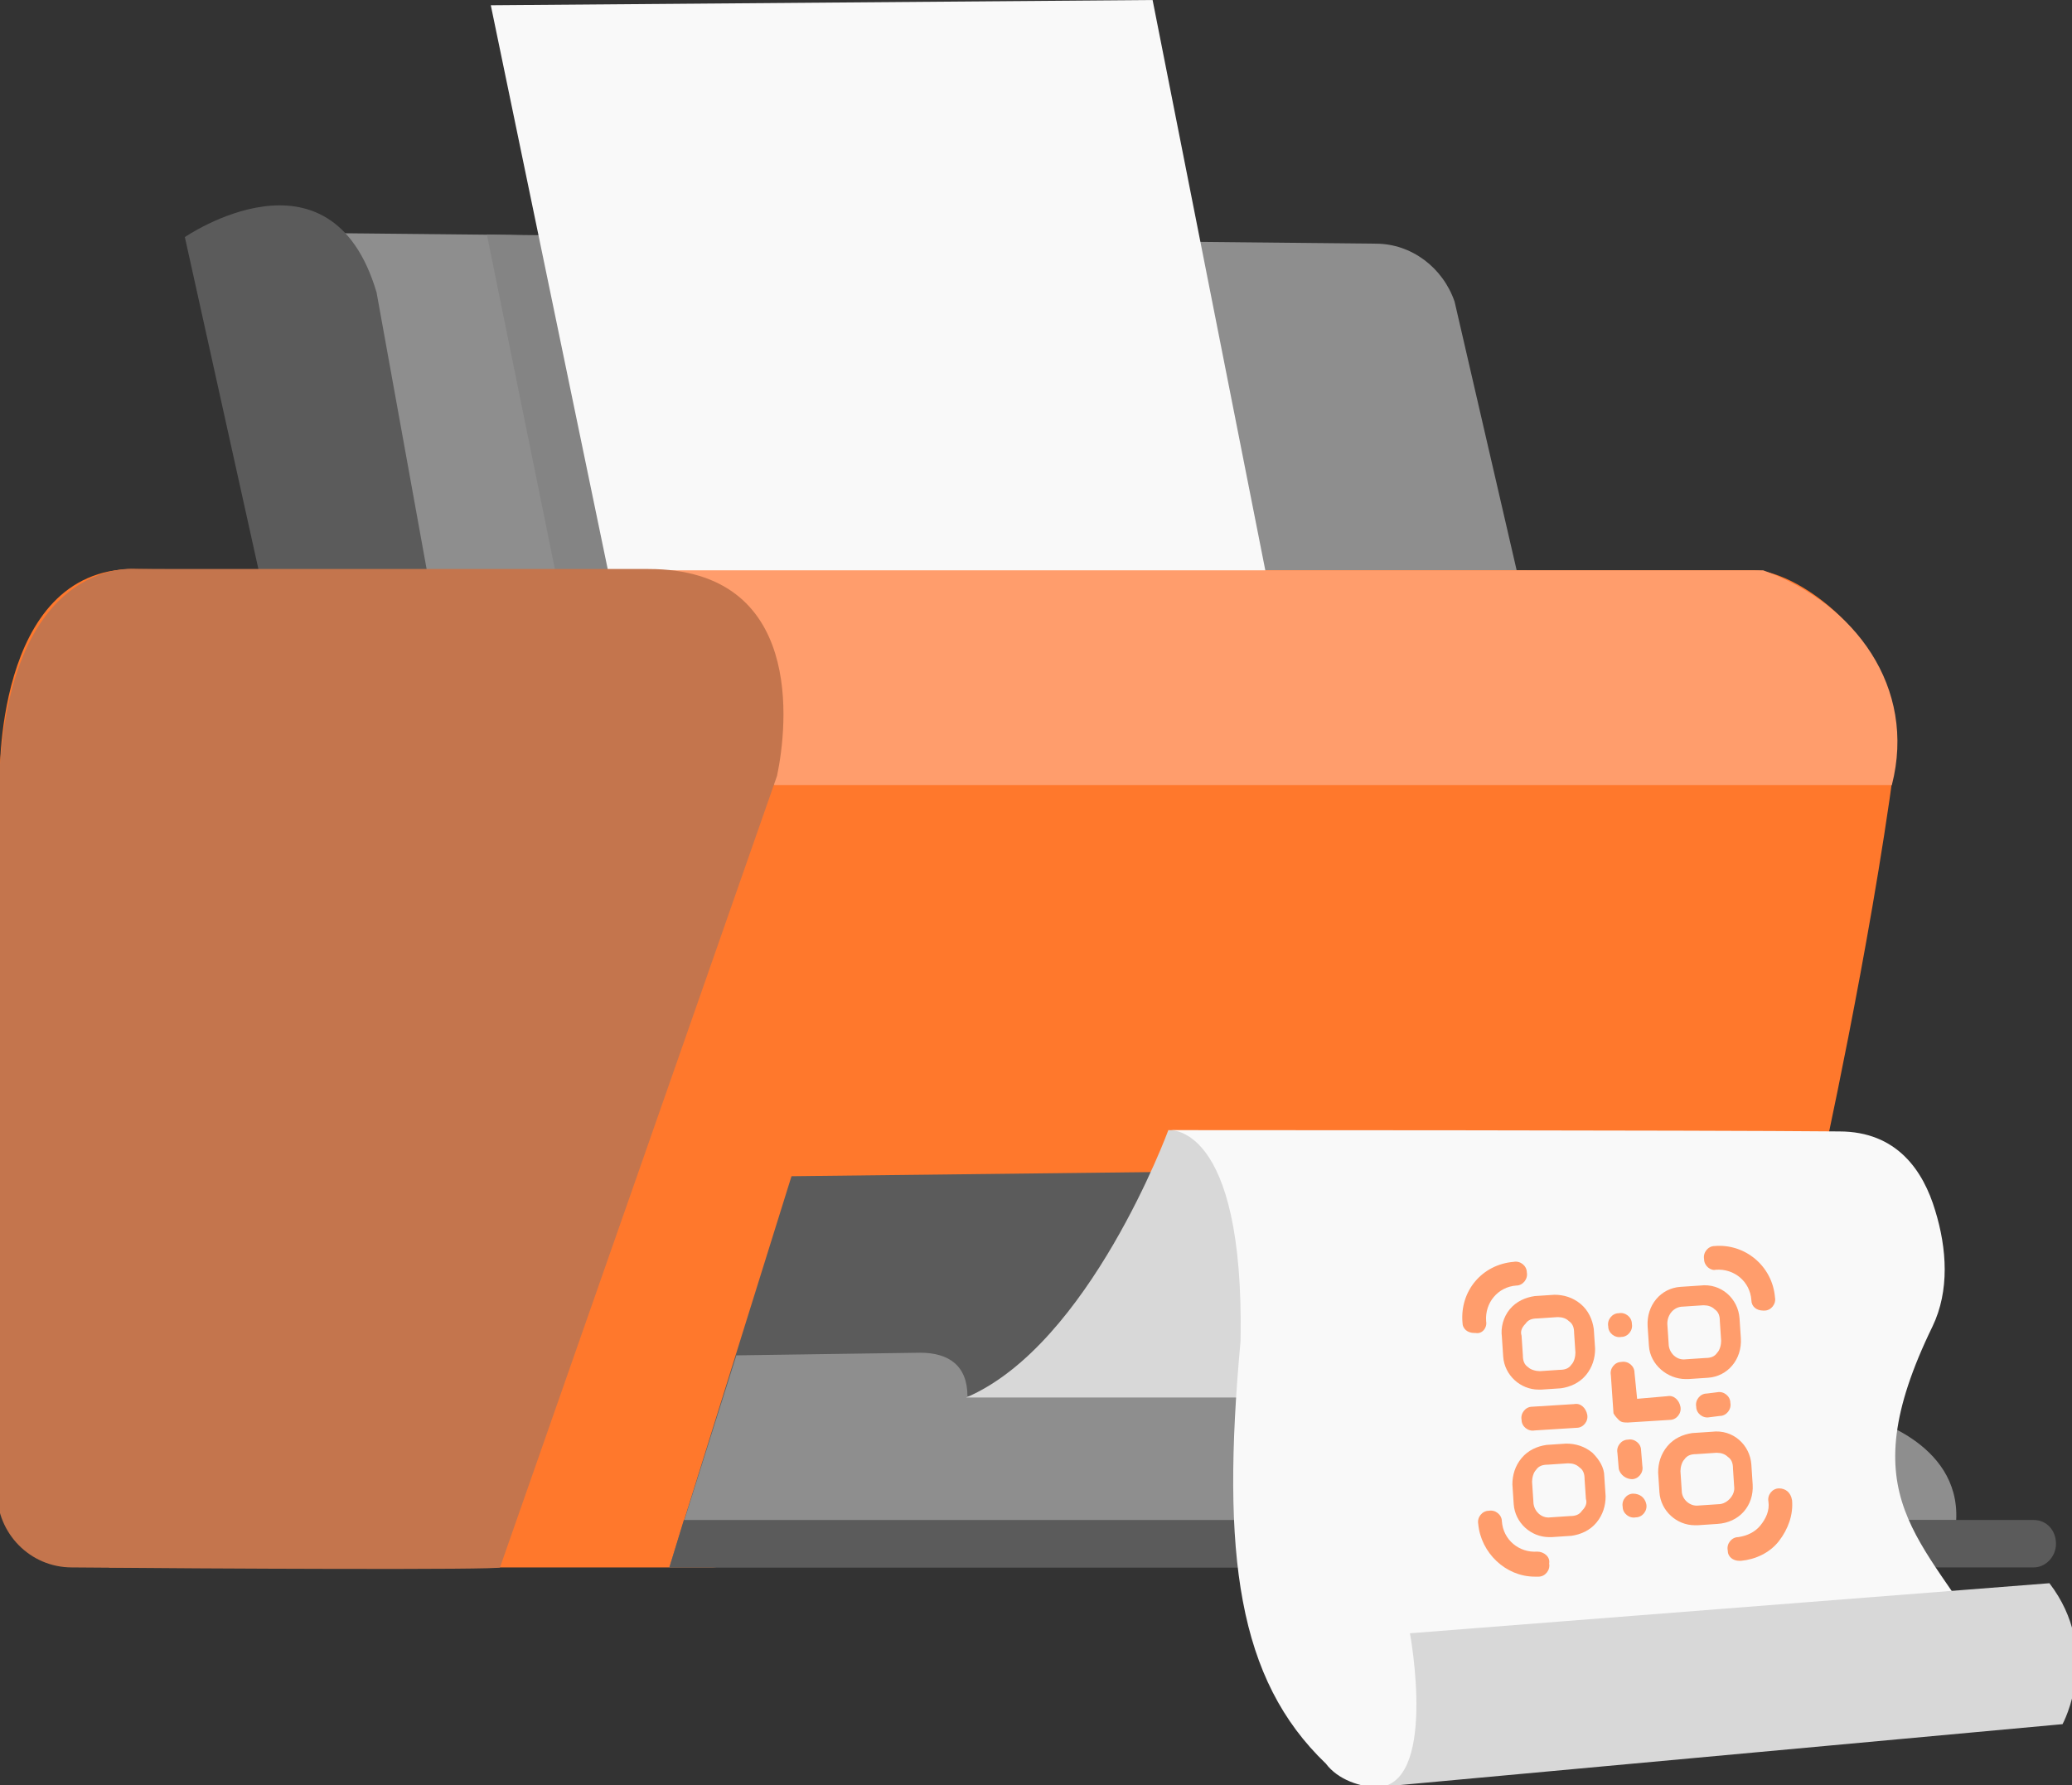 <?xml version="1.0" encoding="UTF-8" standalone="no"?>
<svg
   xmlns:dc="http://purl.org/dc/elements/1.1/"
   xmlns:cc="http://creativecommons.org/ns#"
   xmlns:rdf="http://www.w3.org/1999/02/22-rdf-syntax-ns#"
   xmlns:svg="http://www.w3.org/2000/svg"
   xmlns="http://www.w3.org/2000/svg"
   xmlns:sodipodi="http://sodipodi.sourceforge.net/DTD/sodipodi-0.dtd"
   xmlns:inkscape="http://www.inkscape.org/namespaces/inkscape"
   inkscape:version="1.0 (4035a4fb49, 2020-05-01)"
   sodipodi:docname="homeb2.svg"
   id="svg204"
   version="1.1"
   fill="none"
   viewBox="0 0 123 106"
   height="106"
   width="123">
  <rect x="0" y="0" width="123" height="106" fill="#333333" stroke="none"/>
  <sodipodi:namedview
     inkscape:current-layer="svg204"
     inkscape:window-maximized="1"
     inkscape:window-y="-8"
     inkscape:window-x="-8"
     inkscape:cy="-13.560061"
     inkscape:cx="-87.490193"
     inkscape:zoom="2.0990566"
     showgrid="false"
     id="namedview206"
     inkscape:window-height="1057"
     inkscape:window-width="1846"
     inkscape:pageshadow="2"
     inkscape:pageopacity="0"
     guidetolerance="10"
     gridtolerance="10"
     objecttolerance="10"
     borderopacity="1"
     bordercolor="#666666"
     pagecolor="#ffffff" />
  <defs
     id="defs202">
    <clipPath
       id="clip0">
      <rect
         id="rect199"
         fill="white"
         height="106"
         width="123" />
    </clipPath>
    <clipPath
       id="clip0-6">
      <rect
         y="0"
         x="0"
         width="128"
         height="110"
         fill="#ffffff"
         id="rect60" />
    </clipPath>
  </defs>
  <g
     transform="matrix(0.964,0,0,0.964,-0.173,2e-7)"
     clip-path="url(#clip0-6)"
     id="g58">
    <path
       d="m 12.452,14.277 72.45,0.73 c 2.183,0 4.124,1.46 4.851,3.569 l 4.366,18.901 -73.339,3.326 z"
       fill="#8e8e8e"
       id="path2" />
    <path
       d="m 108.19,35.125 c 2.749,0 9.622,4.705 8.651,11.925 -1.536,11.519 -4.528,24.985 -4.528,24.985 l -48.434,0.974 -2.426,3.083 c -0.404,0.487 -0.889,0.811 -1.456,0.974 l -11.078,3.732 c -1.132,0.406 -1.941,1.379 -2.102,2.596 l -1.132,9.978 c -0.162,1.541 -0.162,3.164 -1.698,3.164 H 25.39 c -0.162,0 -18.436,0 -18.436,0 -1.536,-0.243 -7.035,-5.192 -7.035,-6.733 L 0.162,48.186 c 0,0 -0.404,-13.142 8.248,-13.142 0.323,0.081 99.781,0.081 99.781,0.081 z"
       fill="#ff782c"
       id="path4" />
    <path
       d="M 41.4,96.534 H 85.872 L 84.094,72.035 48.92,72.441 Z"
       fill="#5b5b5b"
       id="path6" />
    <path
       d="M 41.4,96.534 45.524,83.474 56.844,83.311 c 1.779,0 2.911,0.811 2.911,2.677 H 84.336 V 96.453 H 41.4 Z"
       fill="#8e8e8e"
       id="path8" />
    <path
       d="M 125.413,96.534 H 41.4 l 0.889,-2.92 h 83.124 c 0.808,0 1.374,0.649 1.374,1.46 0,0.811 -0.647,1.46 -1.374,1.46 z"
       fill="#5b5b5b"
       id="path10" />
    <path
       d="m 115.062,87.286 c 0,0 5.822,1.46 5.58,6.327 h -4.771 z"
       fill="#8e8e8e"
       id="path12" />
    <path
       d="m 30.16,14.44 6.226,0.162 4.447,20.524 h -6.469"
       fill="#848484"
       id="path14" />
    <path
       d="M 38.812,40.885 30.403,0.324 71.156,0 78.514,37.234 Z"
       fill="#f9f9f9"
       id="path16" />
    <path
       d="m 72.126,69.602 c 0,0 -4.852,13.223 -12.452,16.468 H 84.983 c 0,0 -0.647,-16.468 -12.857,-16.468 z"
       fill="#d8d8d8"
       id="path18" />
    <path
       d="m 72.126,69.602 c 0,0 4.69,-0.568 4.447,12.979 -1.213,13.223 -0.162,20.848 5.256,26.04 0.728,0.973 2.102,1.46 3.315,1.46 1.698,0 3.558,-0.973 2.587,-5.597 l 35.012,-2.839 c -4.124,-7.058 -8.733,-9.329 -3.558,-19.956 1.052,-2.19 0.89,-4.786 0.162,-7.139 -0.728,-2.434 -2.345,-4.867 -5.903,-4.867 -8.247,-0.081 -41.319,-0.081 -41.319,-0.081 z"
       fill="#f9f9f9"
       id="path20" />
    <path
       d="m 94.848,95.561 c -1.132,0.081 -2.102,-0.73 -2.183,-1.866 0,-0.406 -0.404,-0.73 -0.809,-0.649 -0.404,0 -0.728,0.406 -0.647,0.811 0.162,1.785 1.698,3.245 3.477,3.245 0.081,0 0.162,0 0.243,0 0.404,0 0.728,-0.406 0.647,-0.811 0.081,-0.406 -0.323,-0.73 -0.728,-0.73 z"
       fill="#ff9d6c"
       id="path22" />
    <path
       d="m 109.726,91.667 c -0.405,0 -0.728,0.406 -0.647,0.811 0.081,0.568 -0.162,1.055 -0.485,1.46 -0.324,0.406 -0.809,0.649 -1.375,0.73 -0.404,0 -0.728,0.406 -0.647,0.811 0,0.406 0.324,0.649 0.728,0.649 0,0 0,0 0.081,0 0.889,-0.081 1.779,-0.487 2.345,-1.217 0.566,-0.73 0.889,-1.623 0.808,-2.515 -0.08,-0.487 -0.404,-0.73 -0.808,-0.73 z"
       fill="#ff9d6c"
       id="path24" />
    <path
       d="m 105.844,78.201 c 1.132,-0.081 2.103,0.73 2.184,1.866 0,0.406 0.323,0.649 0.727,0.649 0,0 0,0 0.081,0 0.405,0 0.728,-0.406 0.647,-0.811 -0.162,-1.947 -1.86,-3.326 -3.719,-3.164 -0.405,0 -0.728,0.406 -0.647,0.811 0,0.406 0.404,0.73 0.727,0.649 z"
       fill="#ff9d6c"
       id="path26" />
    <path
       d="m 91.694,81.364 c -0.081,-1.136 0.728,-2.109 1.86,-2.19 0.404,0 0.728,-0.406 0.647,-0.811 0,-0.406 -0.404,-0.73 -0.809,-0.649 -1.941,0.162 -3.315,1.785 -3.154,3.732 0,0.406 0.324,0.649 0.728,0.649 0,0 0,0 0.081,0 0.404,0.081 0.728,-0.325 0.647,-0.73 z"
       fill="#ff9d6c"
       id="path28" />
    <path
       d="m 108.108,91.423 -0.08,-1.217 c -0.081,-1.217 -1.132,-2.19 -2.426,-2.028 l -1.213,0.081 c -0.566,0.081 -1.132,0.324 -1.536,0.811 -0.405,0.487 -0.566,1.054 -0.566,1.622 l 0.08,1.217 c 0.081,1.136 1.052,2.028 2.184,2.028 0.081,0 0.081,0 0.161,0 l 1.213,-0.081 c 1.375,-0.081 2.264,-1.136 2.183,-2.434 z m -2.102,1.217 -1.213,0.081 c -0.566,0.081 -1.051,-0.406 -1.051,-0.892 l -0.081,-1.217 c 0,-0.243 0.081,-0.568 0.243,-0.73 0.162,-0.243 0.404,-0.325 0.728,-0.325 l 1.212,-0.081 h 0.081 c 0.243,0 0.485,0.081 0.647,0.243 0.243,0.162 0.324,0.406 0.324,0.73 l 0.08,1.217 c 0,0.487 -0.485,0.974 -0.97,0.974 z"
       fill="#ff9d6c"
       id="path30" />
    <path
       d="m 103.985,84.934 c 0.081,0 0.081,0 0.162,0 l 1.212,-0.081 c 1.213,-0.081 2.103,-1.136 2.022,-2.434 L 107.3,81.202 c -0.081,-1.217 -1.132,-2.19 -2.426,-2.028 l -1.213,0.081 c -1.213,0.081 -2.102,1.136 -2.021,2.434 l 0.081,1.217 c 0.081,1.136 1.132,2.028 2.264,2.028 z m -0.162,-4.462 1.213,-0.081 h 0.081 c 0.242,0 0.485,0.081 0.647,0.243 0.242,0.162 0.323,0.406 0.323,0.73 l 0.081,1.217 c 0,0.243 -0.081,0.568 -0.243,0.73 -0.161,0.243 -0.404,0.325 -0.727,0.325 l -1.213,0.081 c -0.566,0.081 -1.051,-0.406 -1.051,-0.973 l -0.081,-1.217 c 0,-0.568 0.404,-1.055 0.97,-1.055 z"
       fill="#ff9d6c"
       id="path32" />
    <path
       d="m 92.665,82.338 0.081,1.217 c 0.081,1.136 1.051,2.028 2.183,2.028 0.081,0 0.081,0 0.162,0 l 1.213,-0.081 c 0.566,-0.081 1.132,-0.325 1.536,-0.811 0.404,-0.487 0.566,-1.055 0.566,-1.622 L 98.325,81.851 c -0.081,-0.568 -0.323,-1.136 -0.808,-1.541 -0.485,-0.406 -1.051,-0.568 -1.617,-0.568 l -1.213,0.081 c -0.566,0.081 -1.132,0.325 -1.536,0.811 -0.404,0.487 -0.566,1.136 -0.485,1.704 z M 94.12,81.526 c 0.162,-0.243 0.404,-0.325 0.728,-0.325 l 1.213,-0.081 h 0.081 c 0.243,0 0.485,0.081 0.647,0.243 0.243,0.162 0.324,0.406 0.324,0.73 l 0.081,1.217 c 0,0.243 -0.081,0.568 -0.243,0.73 -0.162,0.243 -0.404,0.325 -0.728,0.325 l -1.213,0.081 c -0.243,0 -0.566,-0.081 -0.728,-0.243 -0.243,-0.162 -0.324,-0.406 -0.324,-0.73 l -0.081,-1.217 c -0.081,-0.243 0,-0.487 0.243,-0.73 z"
       fill="#ff9d6c"
       id="path34" />
    <path
       d="m 98.244,89.476 c -0.485,-0.406 -1.051,-0.568 -1.617,-0.568 l -1.213,0.081 c -0.566,0.081 -1.132,0.325 -1.536,0.811 -0.404,0.487 -0.566,1.055 -0.566,1.623 l 0.081,1.217 c 0.081,1.136 1.051,2.028 2.183,2.028 0.081,0 0.081,0 0.162,0 l 1.213,-0.081 c 0.566,-0.081 1.132,-0.325 1.536,-0.811 0.404,-0.487 0.566,-1.055 0.566,-1.623 l -0.081,-1.217 c 0,-0.568 -0.323,-1.054 -0.728,-1.46 z m -0.647,3.569 c -0.162,0.243 -0.404,0.325 -0.728,0.325 l -1.213,0.081 C 95.09,93.532 94.605,93.046 94.605,92.478 L 94.524,91.261 c 0,-0.243 0.081,-0.568 0.242,-0.73 0.162,-0.243 0.404,-0.325 0.728,-0.325 l 1.213,-0.081 h 0.081 c 0.243,0 0.485,0.081 0.647,0.243 0.243,0.162 0.323,0.406 0.323,0.73 l 0.081,1.217 c 0.081,0.243 0,0.487 -0.243,0.73 z"
       fill="#ff9d6c"
       id="path36" />
    <path
       d="m 100.67,91.099 c 0.404,0 0.727,-0.406 0.646,-0.811 l -0.08,-0.974 c 0,-0.406 -0.405,-0.73 -0.809,-0.649 -0.404,0 -0.728,0.406 -0.647,0.811 l 0.081,0.973 c 0.081,0.406 0.485,0.649 0.809,0.649 z"
       fill="#ff9d6c"
       id="path38" />
    <path
       d="m 100.023,82.338 c 0.404,0 0.727,-0.406 0.647,-0.811 0,-0.406 -0.405,-0.73 -0.809,-0.649 -0.404,0 -0.728,0.406 -0.647,0.811 0,0.406 0.404,0.73 0.809,0.649 z"
       fill="#ff9d6c"
       id="path40" />
    <path
       d="m 100.75,91.991 c -0.404,0 -0.727,0.406 -0.646,0.811 0,0.406 0.404,0.73 0.808,0.649 0.404,0 0.728,-0.406 0.647,-0.811 -0.081,-0.406 -0.404,-0.649 -0.809,-0.649 z"
       fill="#ff9d6c"
       id="path42" />
    <path
       d="m 105.278,85.826 c -0.404,0 -0.727,0.406 -0.646,0.811 0,0.406 0.404,0.73 0.808,0.649 l 0.647,-0.081 c 0.404,0 0.728,-0.406 0.647,-0.811 0,-0.406 -0.404,-0.73 -0.809,-0.649 z"
       fill="#ff9d6c"
       id="path44" />
    <path
       d="m 99.861,87.448 c 0.162,0.162 0.323,0.162 0.566,0.162 l 2.587,-0.162 c 0.405,0 0.728,-0.406 0.647,-0.811 -0.081,-0.406 -0.404,-0.73 -0.808,-0.649 l -1.86,0.162 -0.162,-1.622 c 0,-0.406 -0.404,-0.73 -0.808,-0.649 -0.405,0 -0.728,0.406 -0.647,0.811 l 0.162,2.353 c 0.081,0.162 0.243,0.324 0.323,0.406 z"
       fill="#ff9d6c"
       id="path46" />
    <path
       d="m 97.112,86.475 -2.587,0.162 c -0.404,0 -0.728,0.406 -0.647,0.811 0,0.406 0.404,0.73 0.809,0.649 l 2.587,-0.162 c 0.404,0 0.728,-0.406 0.647,-0.811 -0.081,-0.406 -0.404,-0.73 -0.809,-0.649 z"
       fill="#ff9d6c"
       id="path48" />
    <path
       d="m 87.004,100.59 c 0,0 1.779,9.572 -2.183,9.491 l 42.37,-3.894 c 0,0 2.426,-4.461 -0.808,-8.68 z"
       fill="#d8d8d8"
       id="path50" />
    <path
       d="M 17.547,41.615 11.563,14.602 c 0,0 8.975,-6.165 11.805,3.407 l 4.124,22.795 z"
       fill="#5b5b5b"
       id="path52" />
    <path
       d="M 47.869,48.348 H 116.68 c 1.536,-6.003 -2.264,-11.195 -7.924,-13.223 H 39.621"
       fill="#ff9d6c"
       id="path54" />
    <path
       d="m 30.969,96.534 c 0,0 16.9,-48.267 17.061,-48.754 0.647,-3.083 1.698,-12.736 -7.924,-12.736 H 8.571 c 0,0 -8.409,-0.973 -8.49,14.602 C 0.081,55.406 0,81.283 0,91.91 c 0,2.515 2.021,4.624 4.609,4.624 8.571,0.081 26.36,0.162 26.36,0 z"
       fill="#c4754d"
       id="path56" />
  </g>
</svg>

